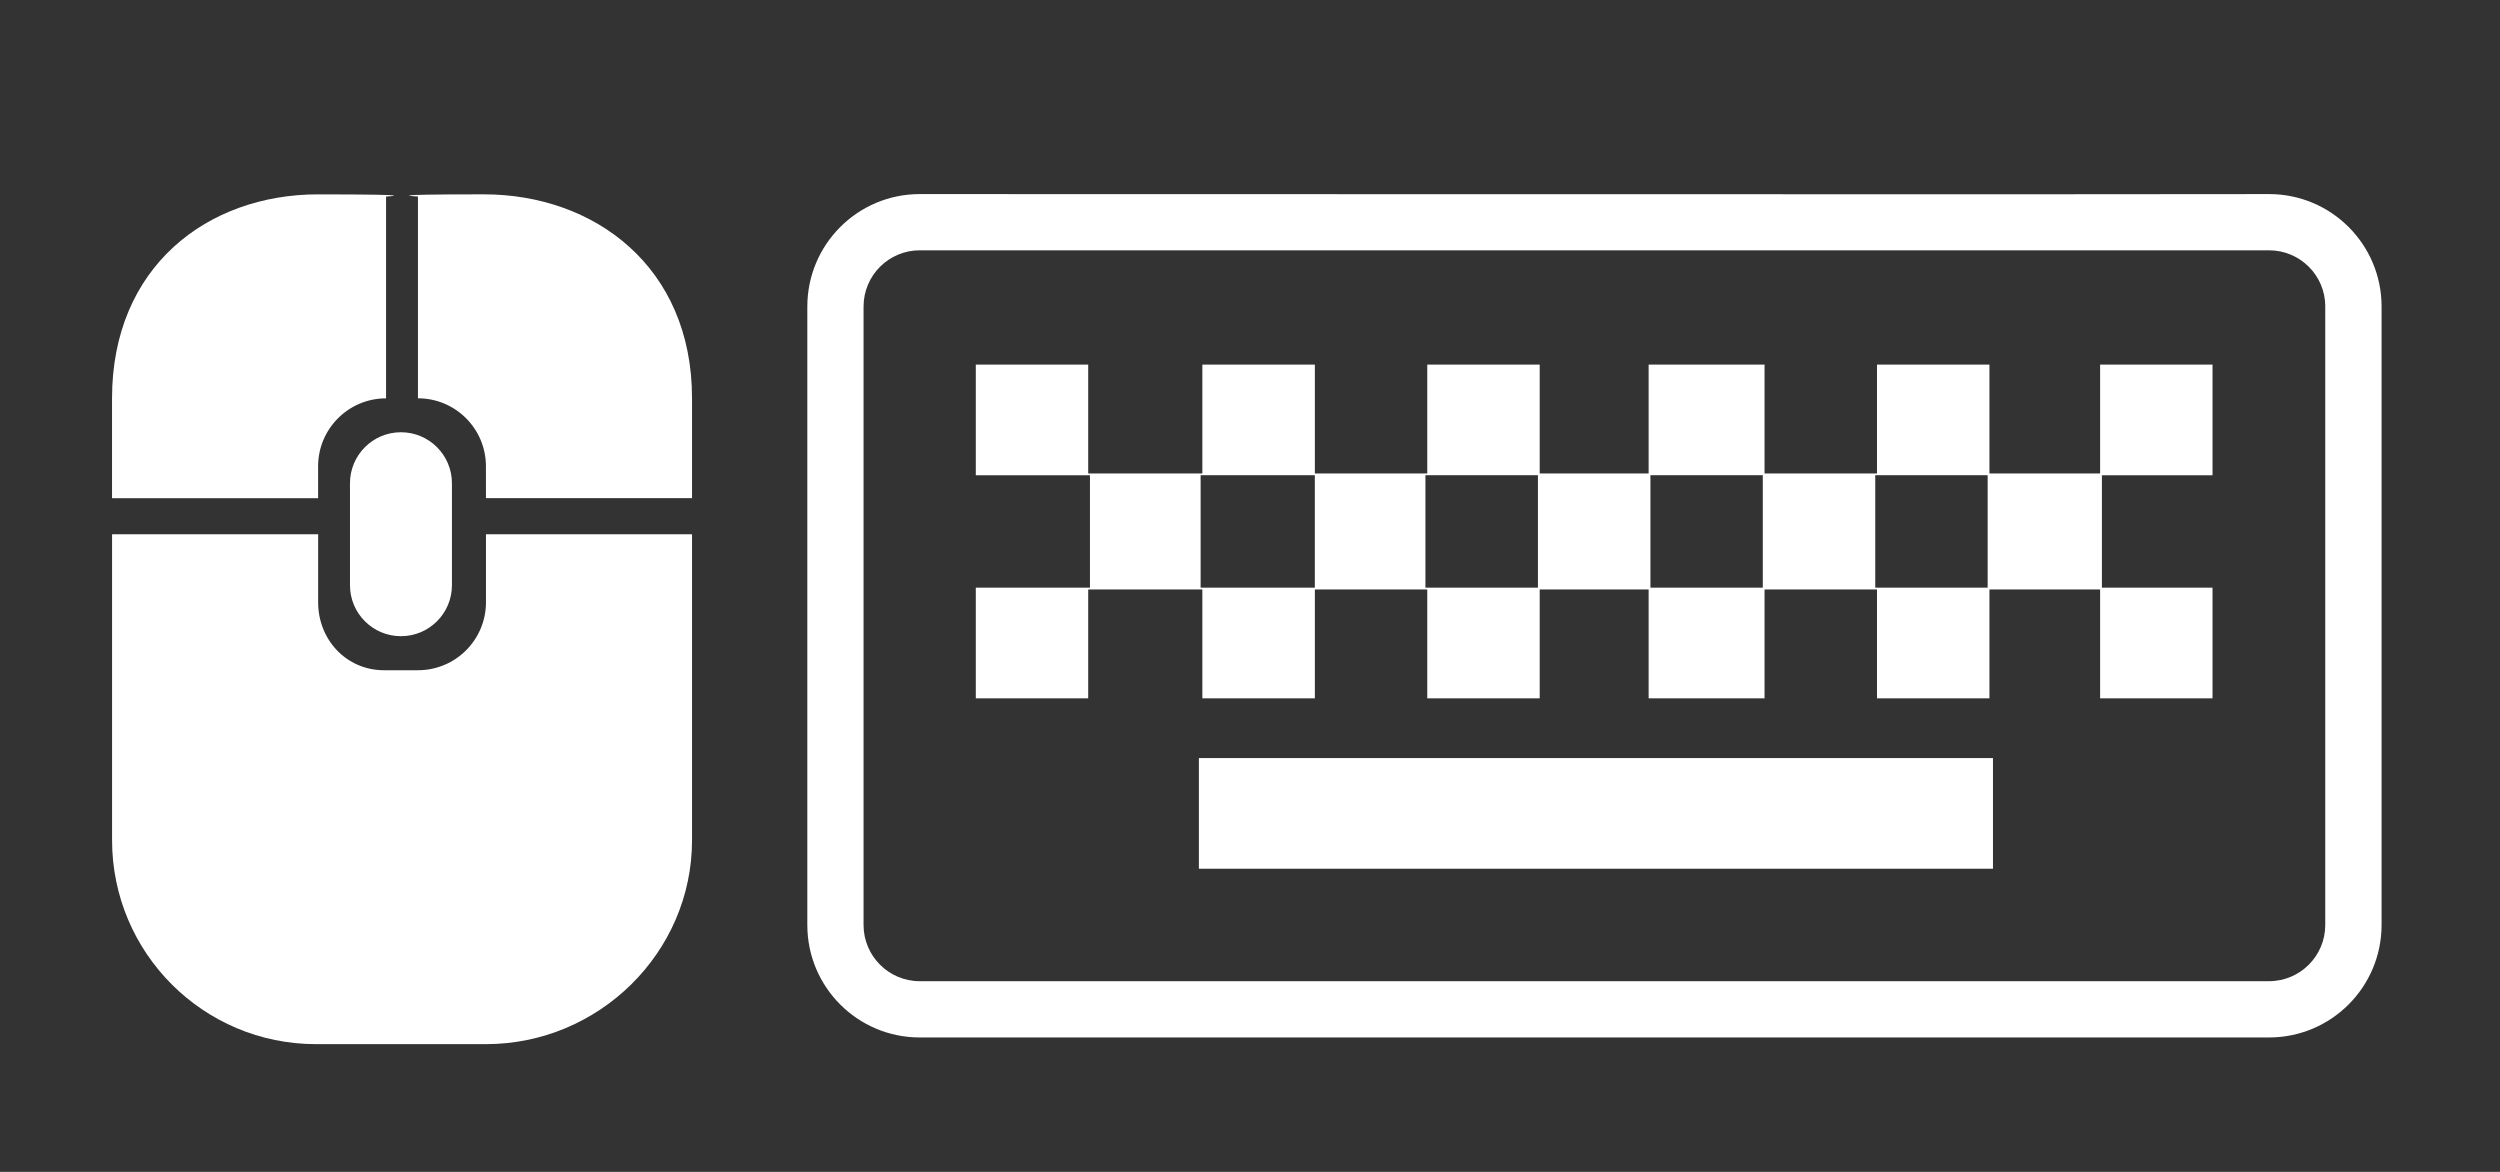 <?xml version="1.0" encoding="UTF-8" standalone="no"?>
<!-- Generator: Adobe Illustrator 13.0.0, SVG Export Plug-In . SVG Version: 6.00 Build 14948)  -->

<svg
   xmlns:dc="http://purl.org/dc/elements/1.1/"
   xmlns:cc="http://creativecommons.org/ns#"
   xmlns:rdf="http://www.w3.org/1999/02/22-rdf-syntax-ns#"
   xmlns:svg="http://www.w3.org/2000/svg"
   xmlns="http://www.w3.org/2000/svg"
   xmlns:sodipodi="http://sodipodi.sourceforge.net/DTD/sodipodi-0.dtd"
   xmlns:inkscape="http://www.inkscape.org/namespaces/inkscape"
   version="1.1"
   id="Layer_1"
   x="0px"
   y="0px"
   width="128"
   height="60"
   viewBox="0 0 128 60"
   enable-background="new 0 0 128 128"
   xml:space="preserve"
   inkscape:version="0.48.4 r9939"
   sodipodi:docname="controls.svg"><rect x="0" y="0" width="128" height="60" fill="#333333" stroke="none"/><defs
   id="defs9" /><sodipodi:namedview
   pagecolor="#ffffff"
   bordercolor="#666666"
   borderopacity="1"
   objecttolerance="10"
   gridtolerance="10"
   guidetolerance="10"
   inkscape:pageopacity="0"
   inkscape:pageshadow="2"
   inkscape:window-width="1280"
   inkscape:window-height="962"
   id="namedview7"
   showgrid="false"
   inkscape:zoom="1"
   inkscape:cx="110.73258"
   inkscape:cy="39"
   inkscape:window-x="-8"
   inkscape:window-y="-8"
   inkscape:window-maximized="1"
   inkscape:current-layer="Layer_1" />
<path
   clip-rule="evenodd"
   d="m 24.88,53.46 -8.701,0 c -5.768,0 -10.441,-4.675 -10.441,-10.441 l 0,-15.663 10.551,0 0,3.481 c 0,1.922 1.449,3.479 3.373,3.479 l 1.739,0 c 1.924,0 3.481,-1.559 3.481,-3.479 l 0,-3.481 10.55,0 0,15.663 c 0,5.766 -4.785,10.441 -10.551,10.441 z m 0,-29.586 c 0,-1.922 -1.559,-3.481 -3.481,-3.481 l 0,0 0,-10.333 c 0,0 -2.283,-0.11 3.373,-0.11 5.656,0 10.66,3.698 10.66,10.441 0,3.462 0,4.71 0,5.112 l -10.551,0 z m -1.741,0.869 0,5.22 c 0,1.442 -1.168,2.61 -2.61,2.61 -1.442,0 -2.61,-1.168 -2.61,-2.61 l 0,-5.22 c 0,-1.442 1.168,-2.612 2.61,-2.612 1.442,0 2.61,1.17 2.61,2.612 z M 16.287,9.952 c 5.655,0 3.479,0.11 3.479,0.11 l 0,10.333 c -1.922,0 -3.479,1.559 -3.479,3.481 l 0,1.632 -10.551,0 c 0,-0.402 0,-1.65 0,-5.112 0,-6.747 4.895,-10.445 10.551,-10.445 z"
   id="path3"
   inkscape:connector-curvature="0"
   style="fill:#ffffff;fill-rule:evenodd"
   sodipodi:nodetypes="sssccssssccssscccssccsssssssssccsccss" />
<path
   clip-rule="evenodd"
   d="m 116.174,53.118 -69.084,0 c -3.179,0 -5.755,-2.579 -5.755,-5.757 l 0,-31.664 c 0,-3.181 2.576,-5.76 5.755,-5.76 1.75,-0.003 67.305,0.022 69.087,-2e-6 3.183,0 5.76,2.576 5.76,5.76 l 0,31.661 c -0.003,3.179 -2.581,5.76 -5.762,5.76 z m 2.881,-37.421 c 0,-1.593 -1.288,-2.881 -2.881,-2.881 l -69.084,0 c -1.588,0 -2.876,1.288 -2.876,2.881 l 0,31.661 c 0,1.588 1.288,2.879 2.876,2.879 l 69.082,0 c 1.593,0 2.881,-1.29 2.881,-2.879 l 0,-31.661 z m -11.529,14.484 -5.667,0 0,5.575 -5.757,0 0,-5.575 -5.757,0 0,5.575 -5.935,0 0,-5.575 -5.577,0 0,5.575 -5.757,0 0,-5.575 -5.755,0 0,5.575 -5.76,0 0,-5.575 -5.845,0 0,5.575 -5.755,0 0,-5.667 5.845,0 0,-5.757 -5.845,0 0,-5.665 5.755,0 0,5.575 5.845,0 0,-5.575 5.76,0 0,5.575 5.755,0 0,-5.575 5.757,0 0,5.575 5.577,0 0,-5.575 5.935,0 0,5.575 5.757,0 0,-5.575 5.757,0 0,5.575 5.667,0 0,-5.575 5.755,0 0,5.665 -5.663,0 0,5.757 5.663,0 0,5.667 -5.755,0 z m -40.207,-5.85 -5.847,0 0,5.757 5.847,0 z m 11.423,0 -5.76,0 0,5.757 5.76,0 z m 11.513,0 -5.753,0 0,5.757 5.753,0 z m 11.513,0 -5.755,0 0,5.757 5.755,0 z m 0.272,20.149 -40.657,0 0,-5.667 40.657,0 z"
   id="path5"
   inkscape:connector-curvature="0"
   style="fill:#ffffff;fill-rule:evenodd"
   sodipodi:nodetypes="ssssccscscssssssscccccccccccccccccccccccccccccccccccccccccccccccccccccccccccccccccccccccccccccccc" />
</svg>